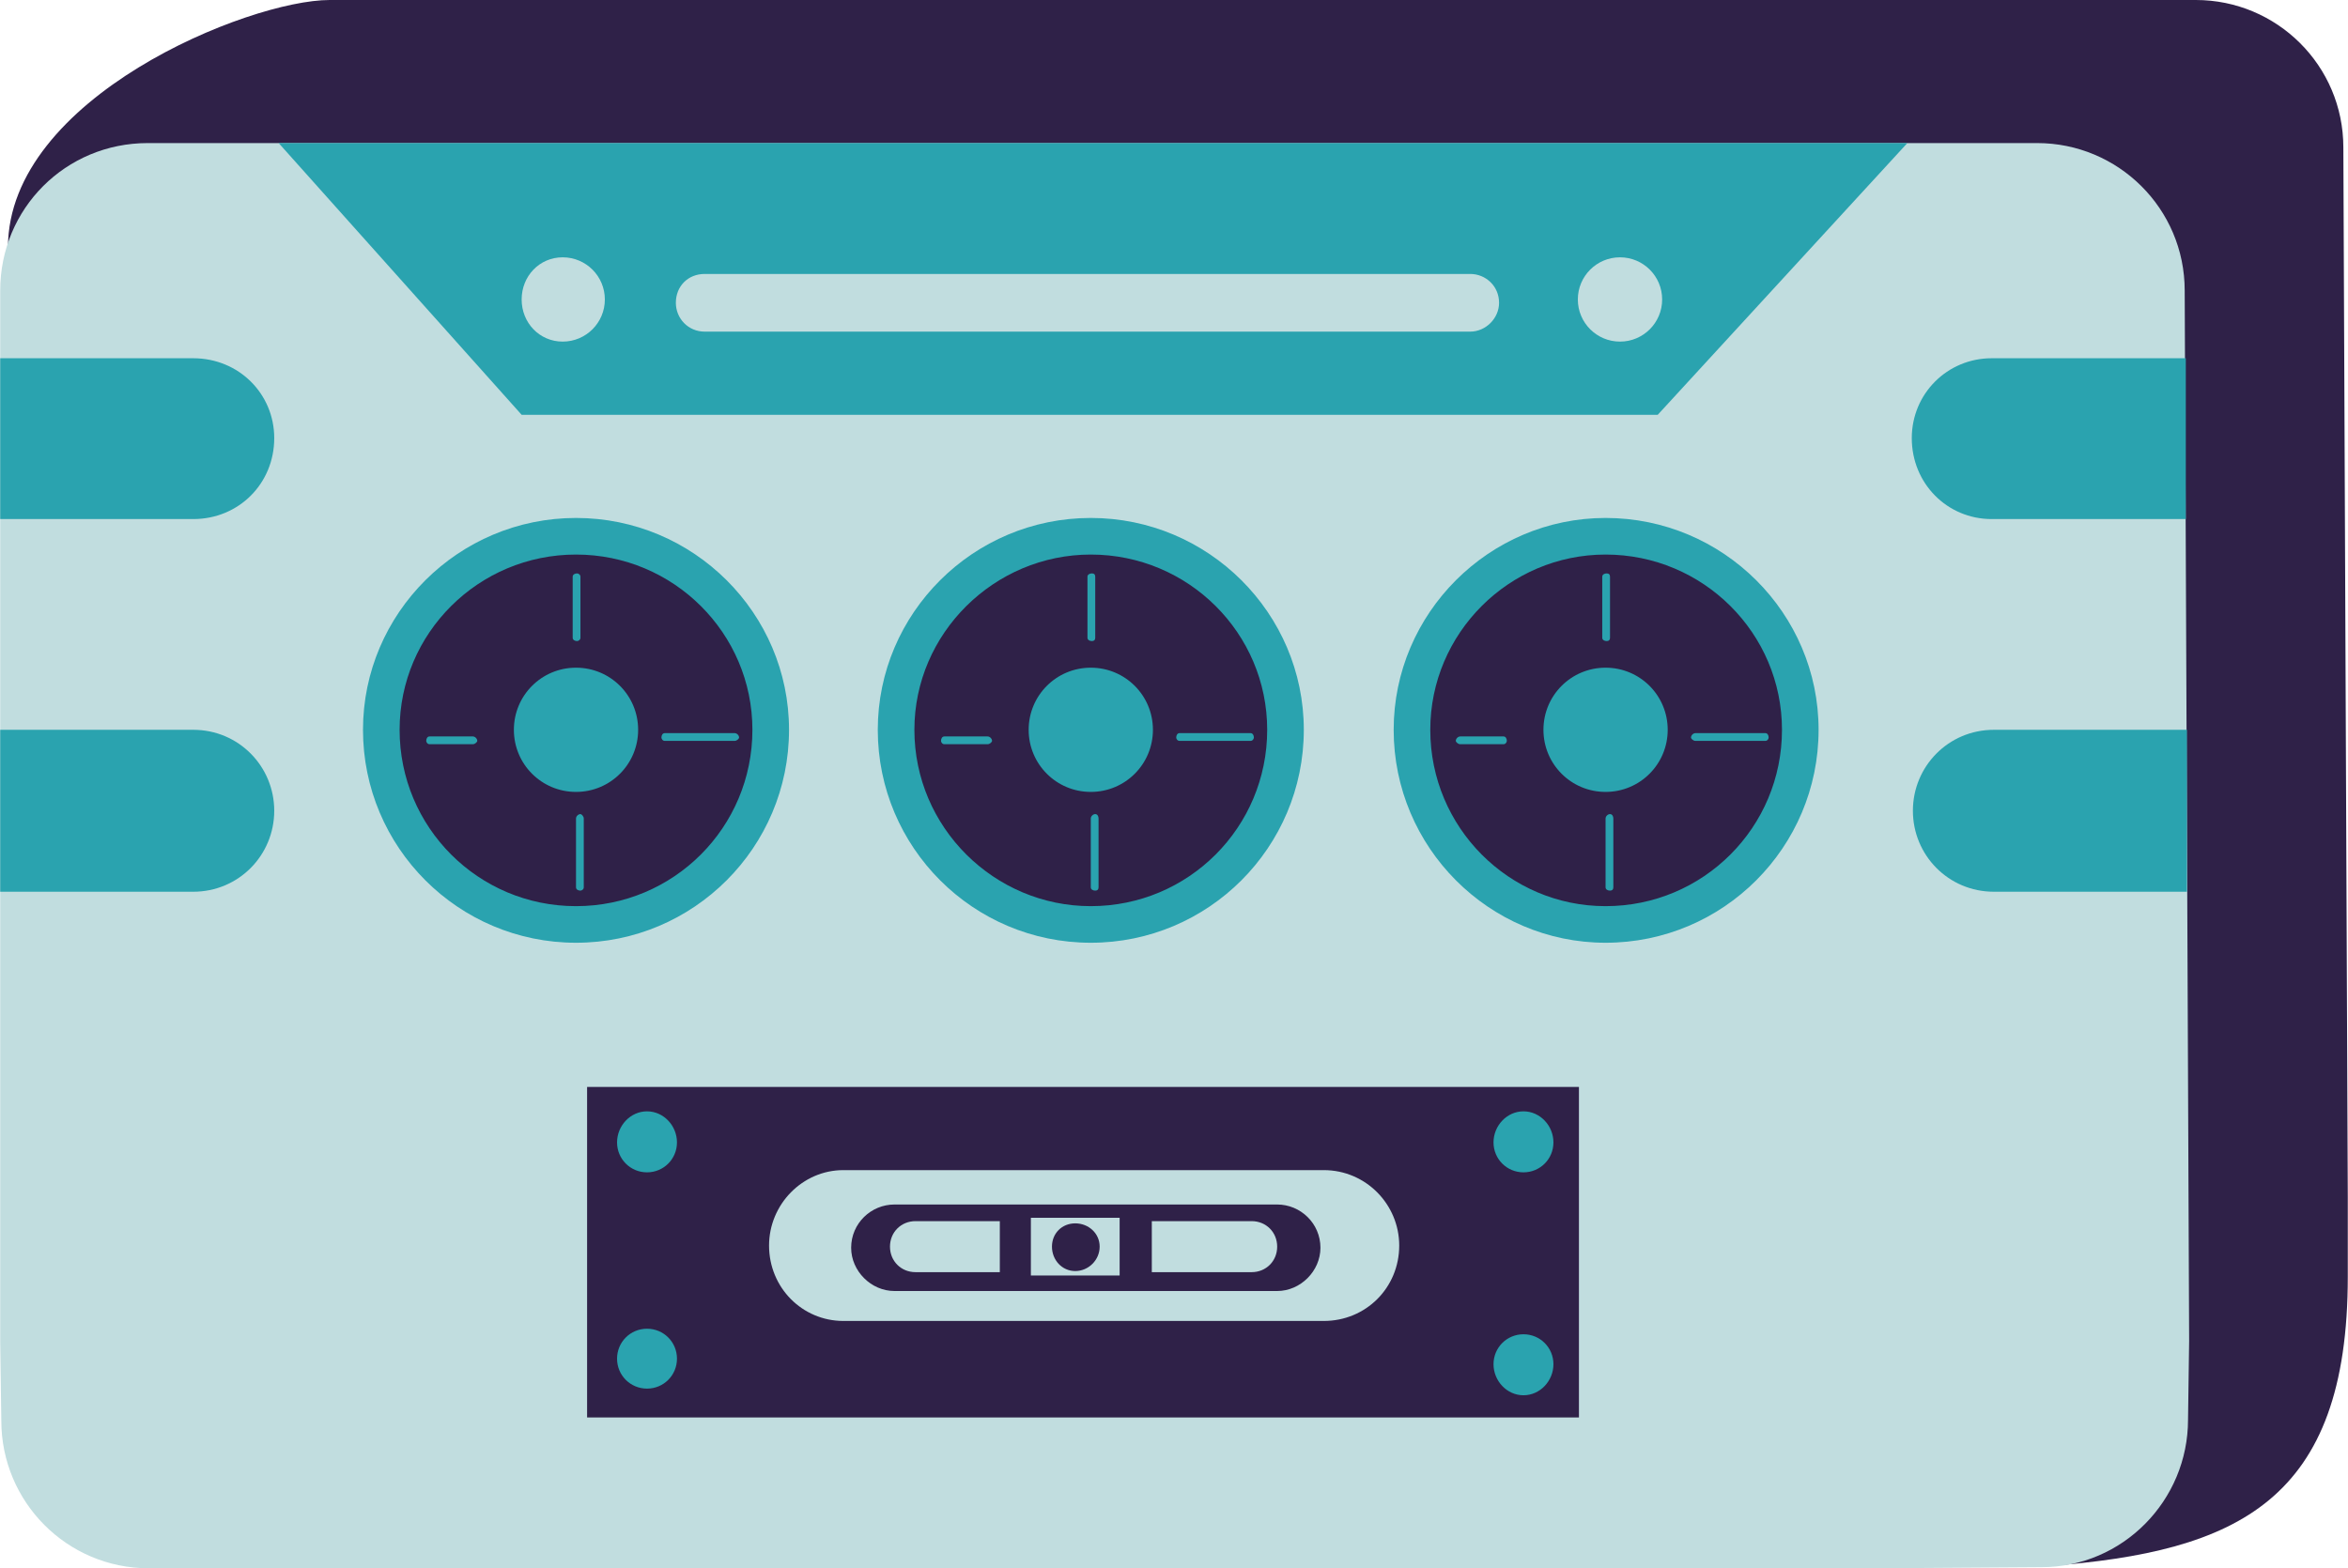 <?xml version="1.0" encoding="UTF-8"?>
<!DOCTYPE svg PUBLIC "-//W3C//DTD SVG 1.1//EN" "http://www.w3.org/Graphics/SVG/1.1/DTD/svg11.dtd">
<!-- Creator: CorelDRAW X7 -->
<svg xmlns="http://www.w3.org/2000/svg" xml:space="preserve" width="2.974in" height="1.987in" version="1.1" style="shape-rendering:geometricPrecision; text-rendering:geometricPrecision; image-rendering:optimizeQuality; fill-rule:evenodd; clip-rule:evenodd"
viewBox="0 0 2116 1414"
 xmlns:xlink="http://www.w3.org/1999/xlink">
 <defs>
  <style type="text/css">
   <![CDATA[
    .fil2 {fill:#2AA3AF;fill-rule:nonzero}
    .fil0 {fill:#2F2148;fill-rule:nonzero}
    .fil1 {fill:#C1DDDF;fill-rule:nonzero}
   ]]>
  </style>
 </defs>
 <g id="OBJECTS">

  <path class="fil0" d="M1846 1412c171,-13 270,-59 270,-261l0 -71 -4 -947c0,-74 -60,-133 -133,-133l-21 0 -13 0 -1648 0c-73,0 -290,88 -290,223l1839 1189z"/>
  <path class="fil1" d="M1840 1413c73,0 132,-60 132,-133l1 -71 -4 -947c0,-74 -60,-133 -133,-133l-21 0 -13 0 -1669 0c-74,0 -133,59 -133,133l0 948 1 71c0,73 59,133 133,133l1557 0 149 -1z"/>
  <polygon class="fil2" points="1719,129 1494,374 470,374 251,129 "/>
  <path class="fil1" d="M1460 308c-21,0 -38,-17 -38,-38 0,-21 17,-38 38,-38 21,0 38,17 38,38 0,21 -17,38 -38,38z"/>
  <path class="fil1" d="M507 308c-21,0 -37,-17 -37,-38 0,-21 16,-38 37,-38 21,0 38,17 38,38 0,21 -17,38 -38,38z"/>
  <path class="fil1" d="M635 299c-15,0 -26,-12 -26,-26 0,-15 11,-26 26,-26l690 0c14,0 26,11 26,26 0,14 -12,26 -26,26l-690 0z"/>
  <path class="fil2" d="M0 468l174 0c41,0 73,-32 73,-73 0,-40 -32,-72 -73,-72l-174 0 0 145z"/>
  <path class="fil2" d="M0 804l174 0c41,0 73,-33 73,-73 0,-40 -32,-73 -73,-73l-174 0 0 146z"/>
  <path class="fil2" d="M1970 468l-175 0c-40,0 -72,-32 -72,-73 0,-40 32,-72 72,-72l175 0 0 145z"/>
  <path class="fil2" d="M1971 804l-174 0c-41,0 -73,-33 -73,-73 0,-40 32,-73 73,-73l174 0 0 146z"/>
  <polygon class="fil0" points="630,1278 1423,1278 1423,980 529,980 529,1042 529,1278 "/>
  <path class="fil2" d="M1400 1230c0,15 -12,28 -27,28 -15,0 -27,-13 -27,-28 0,-15 12,-27 27,-27 15,0 27,12 27,27z"/>
  <path class="fil2" d="M1400 1030c0,15 -12,27 -27,27 -15,0 -27,-12 -27,-27 0,-15 12,-28 27,-28 15,0 27,13 27,28z"/>
  <path class="fil2" d="M610 1030c0,15 -12,27 -27,27 -15,0 -27,-12 -27,-27 0,-15 12,-28 27,-28 15,0 27,13 27,28z"/>
  <path class="fil2" d="M610 1225c0,15 -12,27 -27,27 -15,0 -27,-12 -27,-27 0,-15 12,-27 27,-27 15,0 27,12 27,27z"/>
  <path class="fil1" d="M1261 1123c0,-37 -30,-68 -68,-68l-433 0c-37,0 -67,31 -67,68 0,38 30,68 67,68l433 0c38,0 68,-30 68,-68zm-455 41l0 0c-21,0 -39,-18 -39,-39 0,-22 18,-39 39,-39l345 0c21,0 39,17 39,39 0,21 -18,39 -39,39l-345 0z"/>
  <path class="fil1" d="M1038 1101l90 0c13,0 23,10 23,23 0,13 -10,23 -23,23l-90 0 0 -46z"/>
  <path class="fil1" d="M901 1147l-76 0c-13,0 -23,-10 -23,-23 0,-13 10,-23 23,-23l76 0 0 46z"/>
  <path class="fil1" d="M929 1150l80 0 0 -52 -80 0 0 52zm40 -4l0 0c-12,0 -21,-10 -21,-22 0,-12 9,-21 21,-21 12,0 22,9 22,21 0,12 -10,22 -22,22z"/>
  <path class="fil0" d="M694 658c0,94 -77,171 -171,171 -94,0 -170,-77 -170,-171 0,-94 76,-170 170,-170 94,0 171,76 171,170z"/>
  <path class="fil2" d="M519 850c-106,0 -192,-86 -192,-192 0,-105 86,-191 192,-191 106,0 192,86 192,191 0,106 -86,192 -192,192zm0 -350l0 0c-88,0 -159,71 -159,158 0,88 71,159 159,159 88,0 159,-71 159,-159 0,-87 -71,-158 -159,-158z"/>
  <path class="fil2" d="M519 602c-31,0 -56,25 -56,56 0,31 25,56 56,56 31,0 56,-25 56,-56 0,-31 -25,-56 -56,-56zm4 -27l0 0 0 -55c0,-2 -2,-3 -3,-3 -2,0 -4,1 -4,3l0 55c0,2 2,3 4,3 1,0 3,-1 3,-3zm3 225l0 0 0 -62c0,-2 -2,-4 -3,-4 -2,0 -4,2 -4,4l0 62c0,2 2,3 4,3 1,0 3,-1 3,-3zm-96 -132l0 0c0,-2 -2,-4 -4,-4l-39 0c-2,0 -3,2 -3,4 0,1 1,3 3,3l39 0c2,0 4,-2 4,-3zm236 -3l0 0c0,-2 -2,-4 -4,-4l-63 0c-2,0 -3,2 -3,4 0,1 1,3 3,3l63 0c2,0 4,-2 4,-3z"/>
  <path class="fil0" d="M1158 658c0,94 -76,171 -171,171 -94,0 -170,-77 -170,-171 0,-94 76,-170 170,-170 95,0 171,76 171,170z"/>
  <path class="fil2" d="M983 850c-106,0 -192,-86 -192,-192 0,-105 86,-191 192,-191 106,0 192,86 192,191 0,106 -86,192 -192,192zm0 -350l0 0c-87,0 -159,71 -159,158 0,88 72,159 159,159 88,0 159,-71 159,-159 0,-87 -71,-158 -159,-158z"/>
  <path class="fil2" d="M983 602c-31,0 -56,25 -56,56 0,31 25,56 56,56 31,0 56,-25 56,-56 0,-31 -25,-56 -56,-56zm4 -27l0 0 0 -55c0,-2 -1,-3 -3,-3 -2,0 -4,1 -4,3l0 55c0,2 2,3 4,3 2,0 3,-1 3,-3zm3 225l0 0 0 -62c0,-2 -1,-4 -3,-4 -2,0 -4,2 -4,4l0 62c0,2 2,3 4,3 2,0 3,-1 3,-3zm-96 -132l0 0c0,-2 -2,-4 -4,-4l-39 0c-2,0 -3,2 -3,4 0,1 1,3 3,3l39 0c2,0 4,-2 4,-3zm236 -3l0 0c0,-2 -1,-4 -3,-4l-64 0c-2,0 -3,2 -3,4 0,1 1,3 3,3l64 0c2,0 3,-2 3,-3z"/>
  <path class="fil0" d="M1622 658c0,94 -76,171 -170,171 -95,0 -171,-77 -171,-171 0,-94 76,-170 171,-170 94,0 170,76 170,170z"/>
  <path class="fil2" d="M1447 850c-105,0 -191,-86 -191,-192 0,-105 86,-191 191,-191 106,0 192,86 192,191 0,106 -86,192 -192,192zm0 -350l0 0c-87,0 -158,71 -158,158 0,88 71,159 158,159 88,0 159,-71 159,-159 0,-87 -71,-158 -159,-158z"/>
  <path class="fil2" d="M1447 602c-31,0 -56,25 -56,56 0,31 25,56 56,56 31,0 56,-25 56,-56 0,-31 -25,-56 -56,-56zm4 -27l0 0 0 -55c0,-2 -1,-3 -3,-3 -2,0 -4,1 -4,3l0 55c0,2 2,3 4,3 2,0 3,-1 3,-3zm3 225l0 0 0 -62c0,-2 -1,-4 -3,-4 -2,0 -4,2 -4,4l0 62c0,2 2,3 4,3 2,0 3,-1 3,-3zm-96 -132l0 0c0,-2 -1,-4 -3,-4l-39 0c-2,0 -4,2 -4,4 0,1 2,3 4,3l39 0c2,0 3,-2 3,-3zm236 -3l0 0c0,-2 -1,-4 -3,-4l-63 0c-2,0 -4,2 -4,4 0,1 2,3 4,3l63 0c2,0 3,-2 3,-3z"/>
 </g>
</svg>

